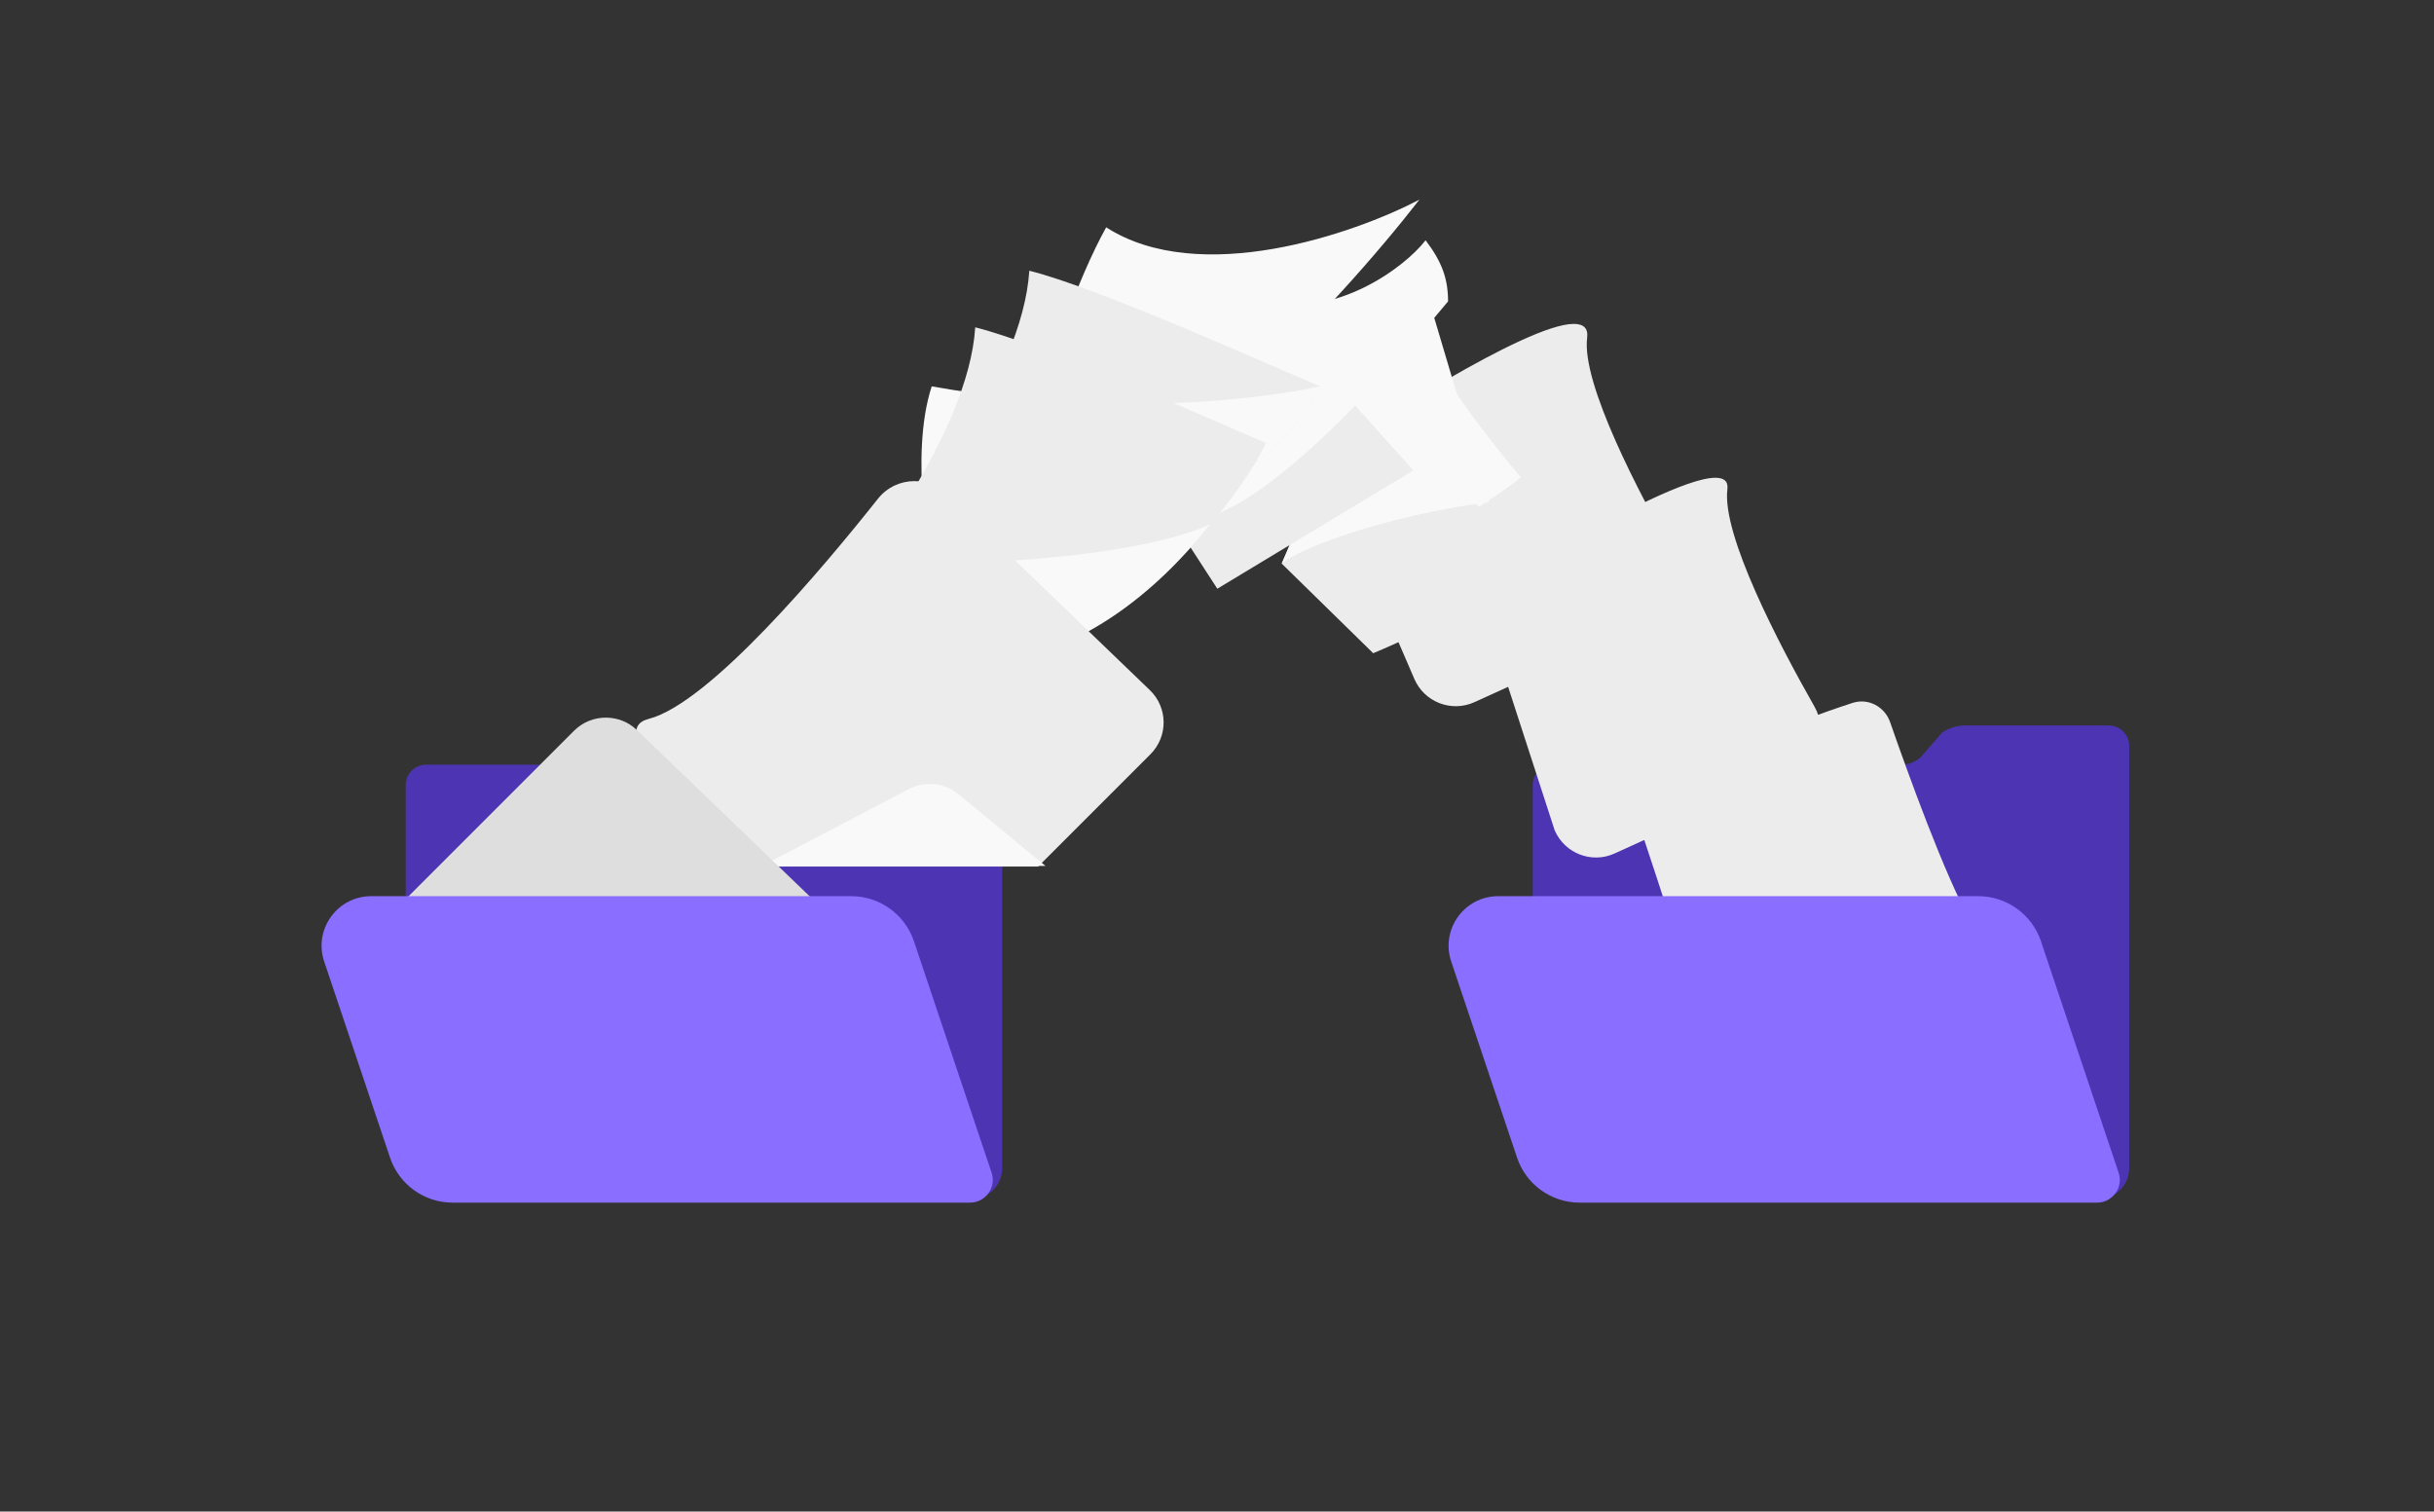 <svg
    xmlns="http://www.w3.org/2000/svg"
    xmlns:xlink="http://www.w3.org/1999/xlink"
    preserveAspectRatio="xMidYMid meet"
    width="1285"
    height="798"
    viewBox="0 0 1285 798"
    style="width: 100%; height: 100%"
>
    <rect x="0" y="0" width="1285" height="798" fill="#333333" stroke="none"/>
    <defs>
        <animate
            repeatCount="indefinite"
            dur="2s"
            begin="0s"
            xlink:href="#_R_G_L_11_G_M"
            fill="freeze"
            attributeName="opacity"
            from="0"
            to="1"
            keyTimes="0;0.65;0.65;1"
            values="0;0;1;1"
            keySplines="0 0 0 0;0 0 0 0;0 0 0 0"
            calcMode="spline"
        />
        <animate
            repeatCount="indefinite"
            dur="2s"
            begin="0s"
            xlink:href="#_R_G_L_10_G_M"
            fill="freeze"
            attributeName="opacity"
            from="0"
            to="0"
            keyTimes="0;0.575;0.575;0.65;0.65;1"
            values="0;0;1;1;0;0"
            keySplines="0 0 0 0;0 0 0 0;0 0 0 0;0 0 0 0;0 0 0 0"
            calcMode="spline"
        />
        <animate
            repeatCount="indefinite"
            dur="2s"
            begin="0s"
            xlink:href="#_R_G_L_9_G_M"
            fill="freeze"
            attributeName="opacity"
            from="0"
            to="0"
            keyTimes="0;0.5;0.5;0.575;0.575;1"
            values="0;0;1;1;0;0"
            keySplines="0 0 0 0;0 0 0 0;0 0 0 0;0 0 0 0;0 0 0 0"
            calcMode="spline"
        />
        <animate
            repeatCount="indefinite"
            dur="2s"
            begin="0s"
            xlink:href="#_R_G_L_8_G_M"
            fill="freeze"
            attributeName="opacity"
            from="0"
            to="0"
            keyTimes="0;0.425;0.425;0.5;0.5;1"
            values="0;0;1;1;0;0"
            keySplines="0 0 0 0;0 0 0 0;0 0 0 0;0 0 0 0;0 0 0 0"
            calcMode="spline"
        />
        <animate
            repeatCount="indefinite"
            dur="2s"
            begin="0s"
            xlink:href="#_R_G_L_7_G_M"
            fill="freeze"
            attributeName="opacity"
            from="0"
            to="0"
            keyTimes="0;0.35;0.35;0.425;0.425;1"
            values="0;0;1;1;0;0"
            keySplines="0 0 0 0;0 0 0 0;0 0 0 0;0 0 0 0;0 0 0 0"
            calcMode="spline"
        />
        <animate
            repeatCount="indefinite"
            dur="2s"
            begin="0s"
            xlink:href="#_R_G_L_6_G_M"
            fill="freeze"
            attributeName="opacity"
            from="0"
            to="0"
            keyTimes="0;0.283;0.283;0.35;0.35;1"
            values="0;0;1;1;0;0"
            keySplines="0 0 0 0;0 0 0 0;0 0 0 0;0 0 0 0;0 0 0 0"
            calcMode="spline"
        />
        <animate
            repeatCount="indefinite"
            dur="2s"
            begin="0s"
            xlink:href="#_R_G_L_5_G_M"
            fill="freeze"
            attributeName="opacity"
            from="0"
            to="0"
            keyTimes="0;0.175;0.175;0.283;0.283;1"
            values="0;0;1;1;0;0"
            keySplines="0 0 0 0;0 0 0 0;0 0 0 0;0 0 0 0;0 0 0 0"
            calcMode="spline"
        />
        <animate
            repeatCount="indefinite"
            dur="2s"
            begin="0s"
            xlink:href="#_R_G_L_4_G_M"
            fill="freeze"
            attributeName="opacity"
            from="0"
            to="0"
            keyTimes="0;0.1;0.1;0.175;0.175;1"
            values="0;0;1;1;0;0"
            keySplines="0 0 0 0;0 0 0 0;0 0 0 0;0 0 0 0;0 0 0 0"
            calcMode="spline"
        />
        <animate
            repeatCount="indefinite"
            dur="2s"
            begin="0s"
            xlink:href="#_R_G_L_3_G_M"
            fill="freeze"
            attributeName="opacity"
            from="0"
            to="0"
            keyTimes="0;0.025;0.025;0.1;0.1;1"
            values="0;0;1;1;0;0"
            keySplines="0 0 0 0;0 0 0 0;0 0 0 0;0 0 0 0;0 0 0 0"
            calcMode="spline"
        />
        <animate attributeType="XML" attributeName="opacity" dur="2s" from="0" to="1" xlink:href="#time_group" />
    </defs>
    <g id="_R_G">
        <g id="_R_G_L_13_G" transform=" translate(966.5, 507) scale(4, 4) translate(-39.5, -31.5)">
            <path
                id="_R_G_L_13_G_D_0_P_0"
                fill="#4d34b3"
                fill-opacity="1"
                fill-rule="nonzero"
                d=" M57.27 0.5 C56.18,0.5 55.12,0.83 54.22,1.43 C54.22,1.43 51.33,4.74 51.33,4.74 C50.17,5.67 49.36,5.67 48.27,5.67 C48.27,5.67 2.89,5.67 2.89,5.67 C1.39,5.67 0.17,6.88 0.17,8.37 C0.17,8.37 0.17,49.05 0.17,49.05 C0.17,56.75 6.45,62.99 14.2,62.99 C14.2,62.99 74.83,62.99 74.83,62.99 C77.08,62.99 78.9,61.17 78.9,58.94 C78.9,58.94 78.9,3.2 78.9,3.2 C78.9,1.71 77.69,0.5 76.19,0.5 C76.19,0.5 57.27,0.5 57.27,0.5z "
            />
        </g>
        <g id="_R_G_L_12_G" transform=" translate(371.5, 507) scale(4, 4) translate(-39.5, -31.5)">
            <path
                id="_R_G_L_12_G_D_0_P_0"
                fill="#4d34b3"
                fill-opacity="1"
                fill-rule="nonzero"
                d=" M57.27 0.5 C56.18,0.5 55.12,0.83 54.22,1.43 C54.22,1.43 51.33,4.74 51.33,4.74 C50.17,5.67 49.36,5.67 48.27,5.67 C48.27,5.67 2.89,5.67 2.89,5.67 C1.39,5.67 0.17,6.88 0.17,8.37 C0.17,8.37 0.17,49.05 0.17,49.05 C0.17,56.75 6.45,62.99 14.2,62.99 C14.2,62.99 74.83,62.99 74.83,62.99 C77.08,62.99 78.9,61.17 78.9,58.94 C78.9,58.94 78.9,3.2 78.9,3.2 C78.9,1.71 77.69,0.5 76.19,0.5 C76.19,0.5 57.27,0.5 57.27,0.5z "
            />
        </g>
        <g id="_R_G_L_11_G_M">
            <g id="_R_G_L_11_G" transform=" translate(954, 466) scale(5.47, 5.47) translate(-30.5, -30.5)">
                <path
                    id="_R_G_L_11_G_D_0_P_0"
                    fill="#ececec"
                    fill-opacity="1"
                    fill-rule="nonzero"
                    d=" M34.89 13.15 C32.12,14.05 27.63,15.65 23.27,17.82 C23.27,17.82 15.89,21.83 15.89,21.83 C14.62,22.52 14.02,24.03 14.47,25.4 C14.47,25.4 16.02,30.09 16.02,30.09 C16.02,30.09 21.26,46.27 21.26,46.27 C22.23,48.5 24.84,49.51 27.05,48.5 C27.05,48.5 44.36,40.62 44.36,40.62 C46.74,39.54 47.64,36.61 46.35,34.34 C43.82,29.89 40.2,19.84 38.52,15.01 C38.1,13.8 36.98,13.01 35.77,13.01 C35.48,13.01 35.18,13.06 34.89,13.15z "
                />
            </g>
        </g>
        <g id="_R_G_L_10_G_M">
            <g id="_R_G_L_10_G" transform=" translate(875.75, 352) scale(5.47, 5.47) translate(-29.5, -30)">
                <path
                    id="_R_G_L_10_G_D_0_P_0"
                    fill="#ececec"
                    fill-opacity="1"
                    fill-rule="nonzero"
                    d=" M20.2 18.38 C20.2,18.38 19.65,18.7 19.65,18.7 C19.65,18.7 14.2,29.61 14.2,29.61 C14.2,29.61 19.45,45.79 19.45,45.79 C20.42,48.02 23.02,49.03 25.24,48.02 C25.24,48.02 42.54,40.14 42.54,40.14 C44.92,39.06 45.83,36.14 44.53,33.86 C41.14,27.9 35.56,17.27 36.12,12.85 C36.21,12.09 35.78,11.76 34.96,11.76 C32.27,11.76 25.46,15.34 20.2,18.38z "
                />
                <path
                    id="_R_G_L_10_G_D_1_P_0"
                    fill="#f9f9f9"
                    fill-opacity="1"
                    fill-rule="nonzero"
                    d=" M14.1 29.66 C14.1,29.66 19.91,18.33 19.91,18.33 C21.5,20.94 21.1,21.97 21.79,25.32 C20.58,26.53 18.46,26.98 14.1,29.66z "
                />
            </g>
        </g>
        <g id="_R_G_L_9_G_M">
            <g id="_R_G_L_9_G" transform=" translate(807, 272.25) scale(5.47, 5.47) translate(-29, -30)">
                <path
                    id="_R_G_L_9_G_D_0_P_0"
                    fill="#ececec"
                    fill-opacity="1"
                    fill-rule="nonzero"
                    d=" M21.15 16.85 C21.15,16.85 20.99,17.23 20.99,17.23 C20.99,17.23 13.68,35.8 13.68,35.8 C13.68,35.8 17.98,45.77 17.98,45.77 C18.95,48 21.56,49 23.77,48 C23.77,48 41.08,40.12 41.08,40.12 C43.46,39.03 44.36,36.11 43.07,33.84 C39.68,27.87 34.1,17.25 34.65,12.83 C34.77,11.89 34.28,11.49 33.36,11.49 C31.06,11.49 26.04,14.02 21.15,16.85z "
                />
                <path
                    id="_R_G_L_9_G_D_1_P_0"
                    fill="#f9f9f9"
                    fill-opacity="1"
                    fill-rule="nonzero"
                    d=" M13.68 35.8 C13.68,35.8 21.14,16.83 21.14,16.83 C22.73,19.44 26.56,24.37 28.25,26.28 C27.05,27.48 18.03,33.13 13.68,35.8z "
                />
            </g>
        </g>
        <g id="_R_G_L_8_G_M">
            <g id="_R_G_L_8_G" transform=" translate(744, 248.75) scale(5.47, 5.47) translate(-14.5, -21.5)">
                <path
                    id="_R_G_L_8_G_D_0_P_0"
                    fill="#ececec"
                    fill-opacity="1"
                    fill-rule="nonzero"
                    d=" M2.19 30.42 C2.19,30.42 11.02,39.07 11.02,39.07 C16.19,36.91 26.52,31.86 26.52,28.98 C23.06,27.1 18.47,22.31 16.61,20.15 C16.61,20.15 15.34,1.41 15.34,1.41 C14.77,1.84 6.33,20.93 2.19,30.42z "
                />
                <path
                    id="_R_G_L_8_G_D_1_P_0"
                    fill="#f9f9f9"
                    fill-opacity="1"
                    fill-rule="nonzero"
                    d=" M2.19 30.42 C6.34,20.93 9.83,7.2 15.34,1.41 C15.34,1.41 22.19,24.47 22.19,24.47 C11.67,25.92 3.75,29.04 2.19,30.42z "
                />
            </g>
        </g>
        <g id="_R_G_L_7_G_M">
            <g id="_R_G_L_7_G" transform=" translate(689, 224) scale(5.47, 5.47) translate(-16.5, -19)">
                <path
                    id="_R_G_L_7_G_D_0_P_0"
                    fill="#ececec"
                    fill-opacity="1"
                    fill-rule="nonzero"
                    d=" M8.03 34.87 C8.03,34.87 2.71,26.67 2.71,26.67 C2.71,26.67 12.38,7.2 12.38,7.2 C12.38,7.2 26.95,23.45 26.95,23.45 C26.95,23.45 8.03,34.87 8.03,34.87z "
                />
                <path
                    id="_R_G_L_7_G_D_1_P_0"
                    fill="#f9f9f9"
                    fill-opacity="1"
                    fill-rule="nonzero"
                    d=" M2.68 26.68 C2.68,26.68 12.37,7.14 12.37,7.14 C19.31,8.88 26.05,3.93 28.13,1.24 C29.72,3.33 30.3,4.97 30.3,7.14 C10.94,30.47 3.82,29.89 2.68,26.68z "
                />
            </g>
        </g>
        <g id="_R_G_L_6_G_M">
            <g id="_R_G_L_6_G" transform=" translate(644, 195.5) scale(5.47, 5.47) translate(-21.5, -17.5)">
                <path
                    id="_R_G_L_6_G_D_0_P_0"
                    fill="#f9f9f9"
                    fill-opacity="1"
                    fill-rule="nonzero"
                    d=" M2.88 31.15 C3.2,19.56 8.12,8.02 10.53,3.7 C19.56,9.49 34.45,4.33 40.76,1.03 C32.97,11.07 14.48,31.15 2.88,31.15z "
                />
            </g>
        </g>
        <g id="_R_G_L_5_G_M">
            <g id="_R_G_L_5_G" transform=" translate(580.5, 230) scale(5.47, 5.47) translate(-24, -17)">
                <path
                    id="_R_G_L_5_G_D_0_P_0"
                    fill="#ececec"
                    fill-opacity="1"
                    fill-rule="nonzero"
                    d=" M2.12 30.15 C28.08,28.11 40.94,21.15 45.28,12.24 C40.23,10.12 24,2.78 17.22,1.08 C16.57,11.38 5.87,24.83 2.12,30.15z "
                />
                <path
                    id="_R_G_L_5_G_D_1_P_0"
                    fill="#f9f9f9"
                    fill-opacity="1"
                    fill-rule="nonzero"
                    d=" M7.8 29.6 C29.98,27.04 41.27,20.47 45.28,12.24 C45.28,12.24 29.11,16.06 7.8,12.24 C5.57,19.08 7.8,29.6 7.8,29.6z "
                />
            </g>
        </g>
        <g id="_R_G_L_4_G_M">
            <g id="_R_G_L_4_G" transform=" translate(548.5, 267) scale(5.47, 5.47) translate(-24, -19)">
                <path
                    id="_R_G_L_4_G_D_0_P_0"
                    fill="#ececec"
                    fill-opacity="1"
                    fill-rule="nonzero"
                    d=" M2.75 30.85 C23.25,42.72 41.57,21.85 45.92,12.94 C40.86,10.82 24.63,3.48 17.85,1.78 C17.2,12.08 6.5,25.53 2.75,30.85z "
                />
                <path
                    id="_R_G_L_4_G_D_1_P_0"
                    fill="#f9f9f9"
                    fill-opacity="1"
                    fill-rule="nonzero"
                    d=" M17.73 24.5 C24.18,29.47 17.73,34.41 17.73,34.41 C27.58,33.88 35.47,27.25 40.55,20.75 C40.55,20.75 35.48,23.73 17.73,24.5z "
                />
            </g>
        </g>
        <g id="_R_G_L_3_G_M">
            <g id="_R_G_L_3_G" transform=" translate(478, 385.5) scale(5.47, 5.47) translate(-28, -27.5)">
                <path
                    id="_R_G_L_3_G_D_0_P_0"
                    fill="#ececec"
                    fill-opacity="1"
                    fill-rule="nonzero"
                    d=" M25.35 5.16 C20.06,11.83 9.11,24.89 3.22,26.41 C-0.94,27.48 6.47,34.38 14.48,40.71 C14.48,40.71 14.48,40.66 14.48,40.66 C14.48,40.66 40.81,40.66 40.81,40.66 C40.81,40.66 51.65,29.82 51.65,29.82 C53.37,28.1 53.34,25.31 51.59,23.63 C51.59,23.63 31.91,4.69 31.91,4.69 C31.05,3.86 29.96,3.46 28.86,3.46 C27.55,3.46 26.24,4.04 25.35,5.16z "
                />
                <path
                    id="_R_G_L_3_G_D_1_P_0"
                    fill="#f9f9f9"
                    fill-opacity="1"
                    fill-rule="nonzero"
                    d=" M41.52 40.6 C41.52,40.6 14.33,40.6 14.33,40.6 C14.33,40.6 14.39,40.54 14.39,40.54 C14.49,40.44 14.61,40.36 14.73,40.3 C14.73,40.3 28.34,33.18 28.34,33.18 C29.88,32.37 31.76,32.57 33.11,33.67 C33.11,33.67 41.52,40.6 41.52,40.6z "
                />
            </g>
        </g>
        <g id="_R_G_L_2_G" transform=" translate(323.5, 508.5) scale(5.47, 5.47) translate(-26.5, -26.5)">
            <path
                id="_R_G_L_2_G_D_0_P_0"
                fill="#dedede"
                fill-opacity="1"
                fill-rule="nonzero"
                d=" M22.76 4.07 C22.76,4.07 3.76,23.07 3.76,23.07 C2.05,24.79 2.07,27.58 3.82,29.27 C3.82,29.27 14.21,39.26 14.21,39.26 C14.21,39.26 39.42,39.26 39.42,39.26 C39.42,39.26 49.06,29.61 49.06,29.61 C50.78,27.89 50.76,25.1 49,23.41 C49,23.41 28.84,4.01 28.84,4.01 C28,3.2 26.92,2.8 25.83,2.8 C24.72,2.8 23.61,3.22 22.76,4.07z "
            />
            <path
                id="_R_G_L_2_G_D_1_P_0"
                fill="#f9f9f9"
                fill-opacity="1"
                fill-rule="nonzero"
                d=" M39.43 39.41 C39.43,39.41 14.79,39.41 14.79,39.41 C14.79,39.41 24.04,30.16 24.04,30.16 C25.73,28.46 28.48,28.46 30.18,30.16 C30.18,30.16 39.43,39.41 39.43,39.41z "
            />
        </g>
        <g id="_R_G_L_1_G" transform=" translate(954.5, 563) scale(4, 4) translate(-49, -25)">
            <path
                id="_R_G_L_1_G_D_0_P_0"
                fill="#8a6eff"
                fill-opacity="1"
                fill-rule="nonzero"
                d=" M8.12 2.53 C3.65,2.53 0.49,6.91 1.91,11.15 C1.91,11.15 10.6,37.03 10.6,37.03 C11.79,40.59 15.12,42.98 18.87,42.98 C18.87,42.98 87.15,42.98 87.15,42.98 C89.2,42.98 90.65,40.97 90,39.03 C90,39.03 79.75,8.48 79.75,8.48 C78.55,4.92 75.22,2.53 71.47,2.53 C71.47,2.53 8.12,2.53 8.12,2.53z "
            />
        </g>
        <g id="_R_G_L_0_G" transform=" translate(359.5, 563) scale(4, 4) translate(-49, -25)">
            <path
                id="_R_G_L_0_G_D_0_P_0"
                fill="#8a6eff"
                fill-opacity="1"
                fill-rule="nonzero"
                d=" M8.12 2.53 C3.65,2.53 0.49,6.91 1.91,11.15 C1.91,11.15 10.6,37.03 10.6,37.03 C11.79,40.59 15.12,42.98 18.87,42.98 C18.87,42.98 87.15,42.98 87.15,42.98 C89.2,42.98 90.65,40.97 90,39.03 C90,39.03 79.75,8.48 79.75,8.48 C78.55,4.92 75.22,2.53 71.47,2.53 C71.47,2.53 8.12,2.53 8.12,2.53z "
            />
        </g>
    </g>
    <g id="time_group" />
</svg>
